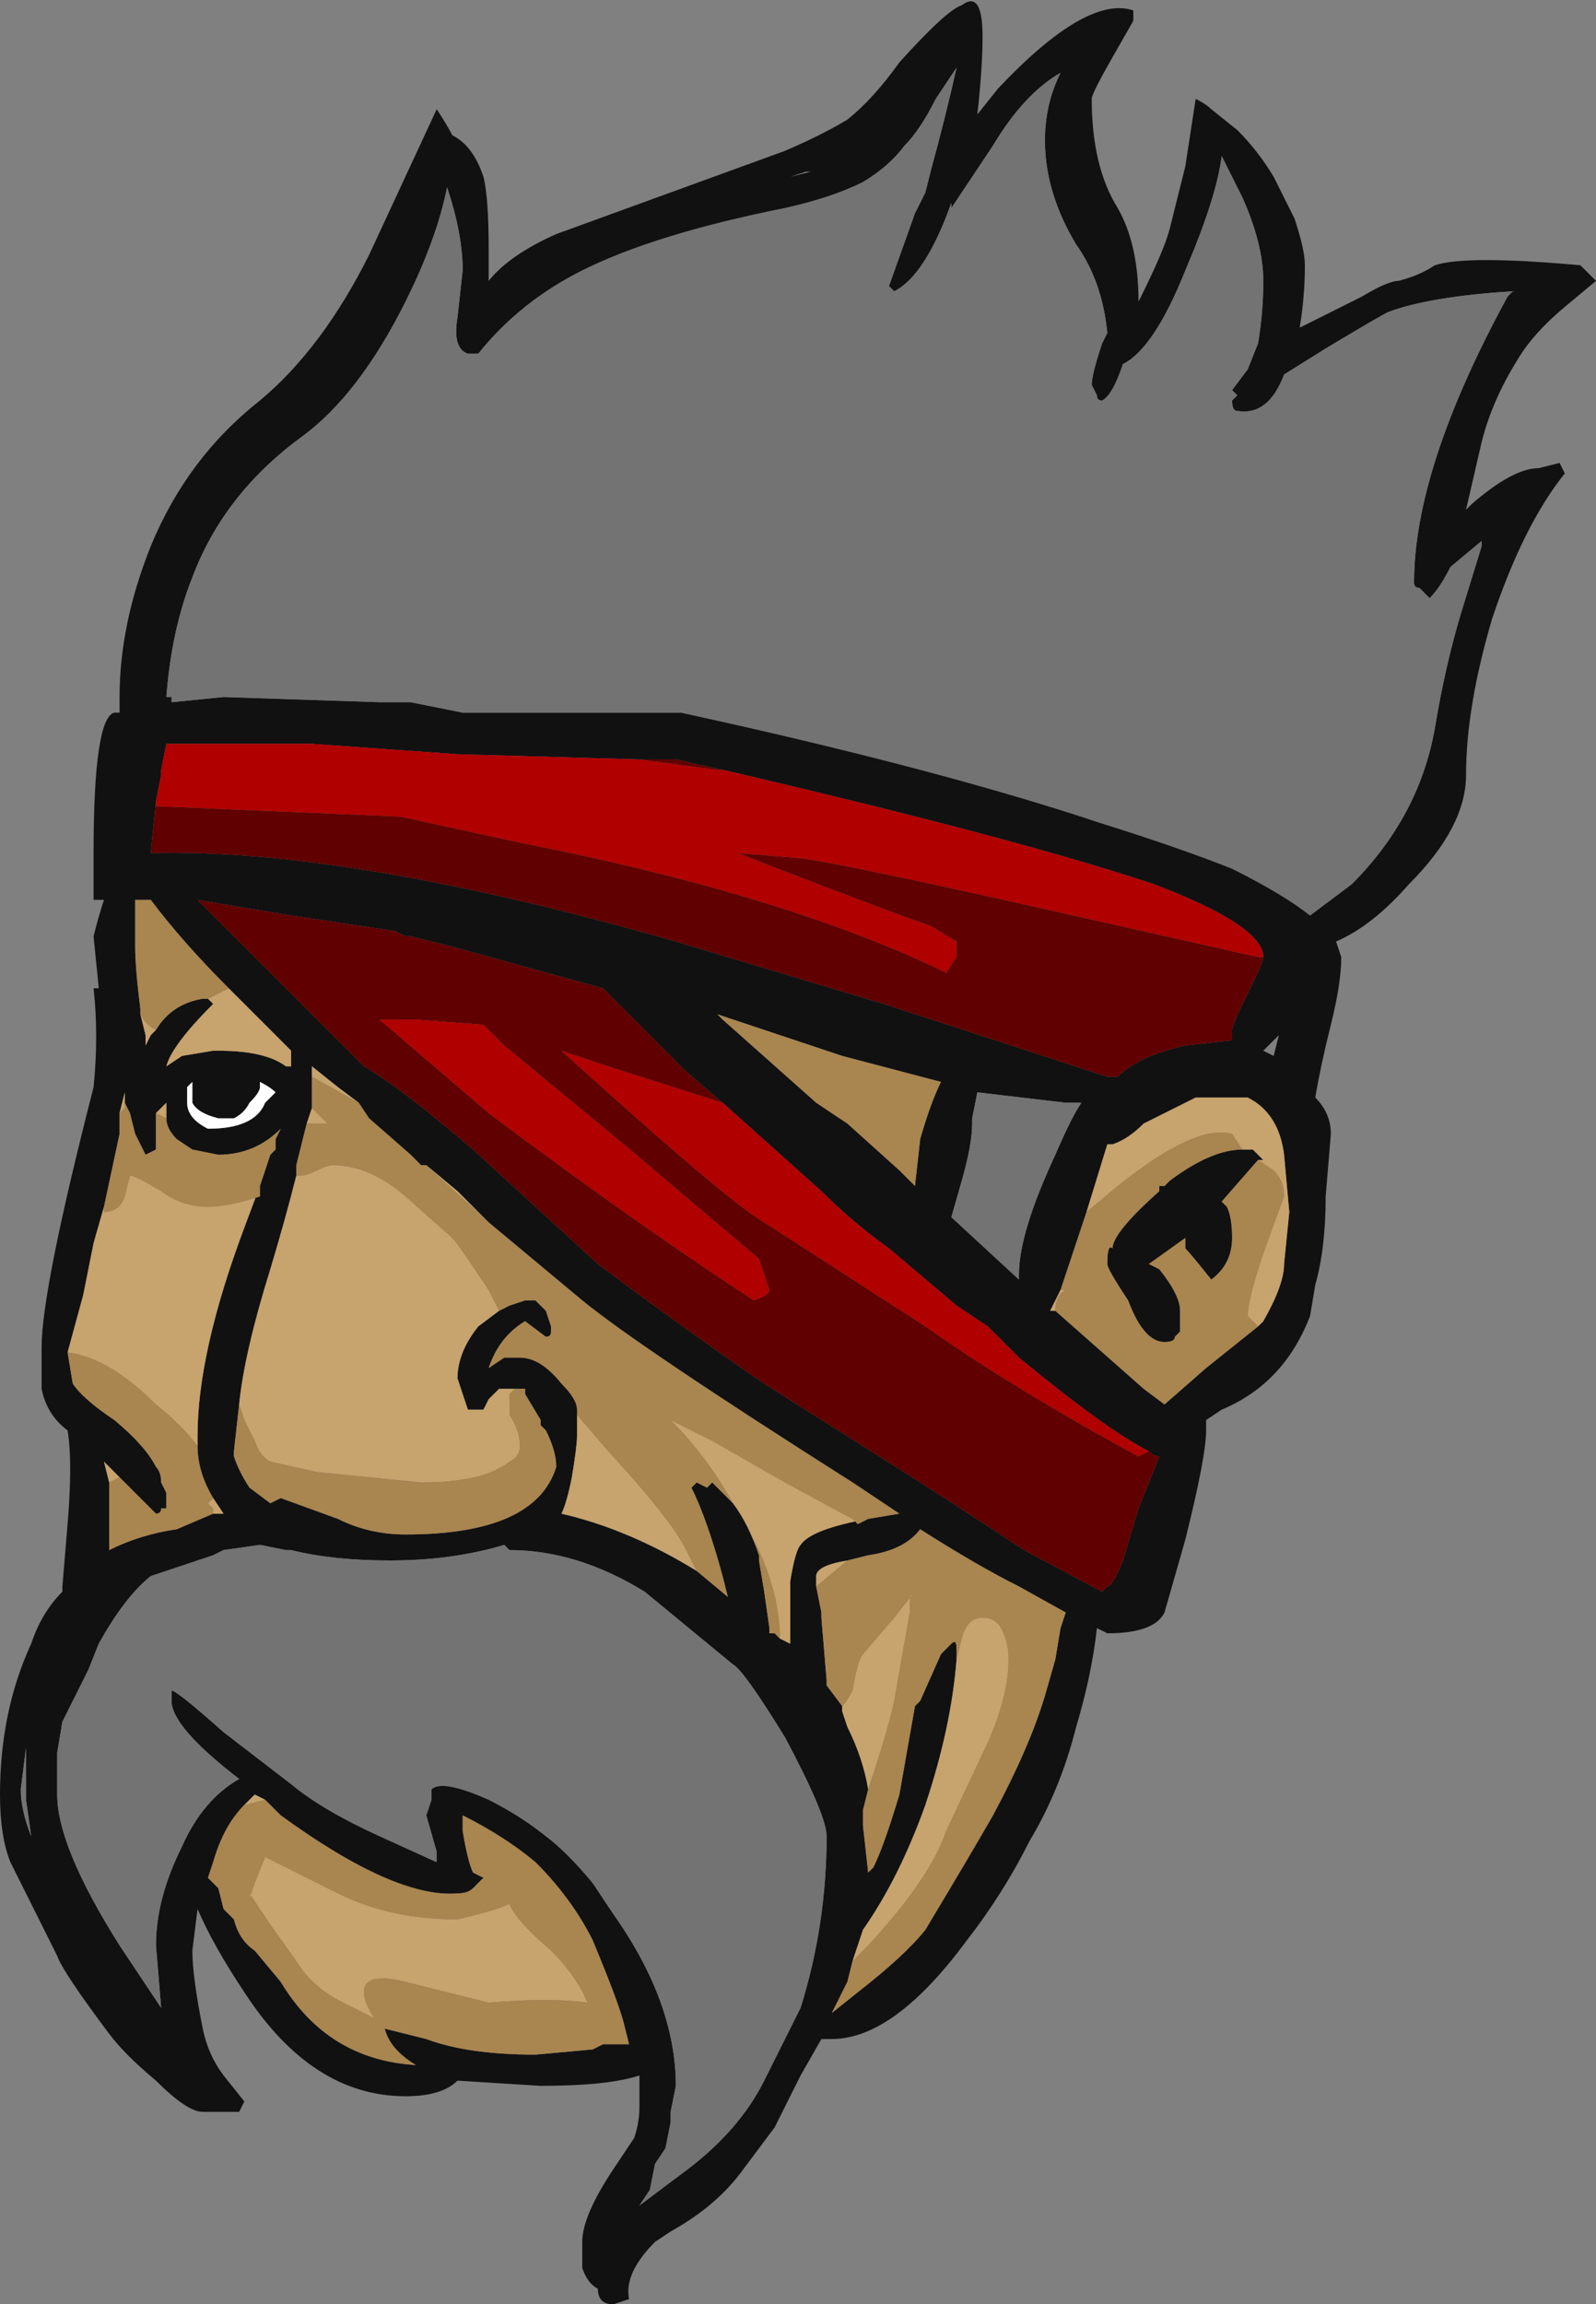 <?xml version="1.0" encoding="UTF-8" standalone="no"?>
<svg xmlns:ffdec="https://www.free-decompiler.com/flash" xmlns:xlink="http://www.w3.org/1999/xlink" ffdec:objectType="shape" height="22.15px" width="15.35px" xmlns="http://www.w3.org/2000/svg">
  <rect width="100%" height="100%" fill="#808080" stroke="none"/>
  <g transform="matrix(1.0, 0.0, 0.0, 1.0, 6.15, 20.0)">
    <path d="M4.75 -19.8 L4.55 -19.45 Q4.35 -19.1 4.35 -19.05 4.35 -18.4 4.6 -18.0 4.8 -17.65 4.8 -17.1 5.05 -17.6 5.1 -17.8 L5.25 -18.4 5.35 -19.05 Q5.45 -19.0 5.5 -18.95 L5.75 -18.75 Q5.95 -18.55 6.1 -18.3 L6.3 -17.9 Q6.4 -17.6 6.4 -17.45 6.4 -17.15 6.35 -16.85 L6.95 -17.15 Q7.2 -17.3 7.3 -17.3 7.5 -17.35 7.65 -17.45 7.95 -17.55 9.05 -17.45 L9.2 -17.3 8.9 -17.05 Q8.6 -16.8 8.45 -16.55 8.2 -16.15 8.1 -15.75 L7.95 -15.1 8.0 -15.15 Q8.4 -15.5 8.65 -15.5 L8.85 -15.55 8.9 -15.45 Q8.5 -14.95 8.2 -14.05 7.95 -13.2 7.95 -12.55 7.95 -12.05 7.4 -11.5 7.05 -11.1 6.7 -10.95 L6.75 -10.8 Q6.75 -10.55 6.65 -10.15 6.55 -9.75 6.5 -9.45 6.65 -9.3 6.65 -9.1 L6.6 -8.5 Q6.6 -8.0 6.5 -7.65 L6.45 -7.35 Q6.2 -6.7 5.6 -6.45 L5.45 -6.35 5.45 -6.25 Q5.45 -6.0 5.25 -5.2 L5.05 -4.5 Q4.95 -4.3 4.5 -4.3 L4.4 -4.35 Q4.35 -3.9 4.2 -3.4 4.05 -2.8 3.75 -2.3 3.5 -1.8 3.15 -1.35 2.45 -0.4 1.85 -0.4 L1.75 -0.4 1.55 -0.05 1.3 0.45 1.0 0.85 Q0.75 1.2 0.3 1.45 L0.15 1.55 Q-0.15 1.85 -0.1 2.1 L-0.25 2.15 Q-0.4 2.15 -0.4 2.0 -0.5 1.95 -0.55 1.8 L-0.55 1.55 Q-0.55 1.3 -0.25 0.85 L-0.05 0.55 Q0.0 0.4 0.0 0.25 0.0 0.1 0.0 -0.05 -0.3 0.05 -0.95 0.05 L-1.75 0.0 Q-1.9 0.15 -2.25 0.15 -3.15 0.15 -3.8 -0.85 -4.1 -1.3 -4.25 -1.65 L-4.3 -1.25 Q-4.3 -1.0 -4.2 -0.5 -4.15 -0.25 -4.0 -0.05 L-3.8 0.2 -3.85 0.3 -4.2 0.3 Q-4.35 0.3 -4.65 0.0 -4.95 -0.25 -5.1 -0.45 -5.55 -1.05 -5.6 -1.2 L-6.05 -2.1 Q-6.15 -2.35 -6.15 -2.75 -6.15 -3.55 -5.85 -4.2 -5.75 -4.5 -5.55 -4.7 L-5.55 -4.75 -5.5 -5.35 Q-5.45 -5.95 -5.5 -6.25 -5.7 -6.4 -5.75 -6.65 L-5.75 -7.05 Q-5.75 -7.6 -5.25 -9.55 -5.2 -10.05 -5.25 -10.5 L-5.2 -10.5 -5.25 -11.0 Q-5.2 -11.2 -5.15 -11.35 L-5.25 -11.35 -5.25 -11.8 Q-5.25 -13.1 -5.05 -13.15 L-5.0 -13.15 -5.0 -13.3 Q-5.0 -14.0 -4.7 -14.75 -4.35 -15.6 -3.65 -16.15 -3.05 -16.65 -2.6 -17.55 L-1.95 -18.95 Q-1.85 -18.8 -1.8 -18.7 -1.6 -18.6 -1.5 -18.3 -1.45 -18.1 -1.45 -17.6 L-1.45 -17.3 Q-1.25 -17.55 -0.8 -17.75 -0.25 -17.95 1.4 -18.55 1.75 -18.7 2.0 -18.85 2.25 -19.05 2.5 -19.4 2.95 -19.9 3.1 -19.95 3.3 -20.1 3.3 -19.65 3.3 -19.35 3.25 -18.9 L3.45 -19.15 Q4.3 -20.05 4.75 -19.9 L4.75 -19.8 M4.05 -19.3 Q3.7 -19.1 3.4 -18.6 L3.0 -18.0 3.0 -18.05 Q2.75 -17.35 2.45 -17.2 L2.4 -17.25 2.65 -17.95 2.75 -18.15 2.8 -18.35 Q2.95 -18.9 3.05 -19.35 L2.85 -19.05 Q2.7 -18.75 2.55 -18.6 2.4 -18.4 2.15 -18.25 1.85 -18.1 1.4 -18.0 0.15 -17.75 -0.55 -17.4 -1.15 -17.1 -1.55 -16.6 L-1.65 -16.6 Q-1.8 -16.65 -1.75 -16.95 L-1.7 -17.4 Q-1.7 -17.75 -1.85 -18.2 -1.95 -17.7 -2.25 -17.1 -2.7 -16.2 -3.25 -15.8 -4.0 -15.25 -4.3 -14.45 -4.5 -13.95 -4.55 -13.3 L-4.5 -13.3 -4.5 -13.25 -4.0 -13.3 -2.5 -13.25 -2.2 -13.25 -1.7 -13.15 0.4 -13.15 Q2.7 -12.65 4.25 -12.15 L4.4 -12.1 Q5.2 -11.85 5.7 -11.65 6.2 -11.4 6.45 -11.2 L6.85 -11.5 Q7.5 -12.15 7.65 -13.0 7.75 -13.6 7.9 -14.1 L8.1 -14.75 8.1 -14.8 7.8 -14.55 Q7.7 -14.35 7.6 -14.25 L7.5 -14.35 Q7.45 -14.35 7.45 -14.4 7.45 -15.5 8.35 -17.15 L8.4 -17.2 Q7.6 -17.15 7.2 -17.0 7.1 -16.95 6.6 -16.65 L6.2 -16.4 Q6.05 -16.0 5.75 -16.05 5.7 -16.05 5.7 -16.15 L5.75 -16.2 5.7 -16.25 5.85 -16.45 5.95 -16.7 Q6.0 -17.0 6.0 -17.3 6.0 -17.65 5.8 -18.1 L5.6 -18.5 Q5.55 -18.1 5.25 -17.4 4.95 -16.65 4.65 -16.5 4.55 -16.2 4.45 -16.15 4.4 -16.15 4.4 -16.2 L4.35 -16.3 Q4.35 -16.4 4.45 -16.7 L4.5 -16.8 Q4.45 -17.3 4.2 -17.65 3.9 -18.15 3.9 -18.65 3.9 -19.0 4.05 -19.3 M1.45 -18.3 L1.65 -18.35 1.6 -18.35 1.45 -18.3 M6.0 -10.8 Q6.0 -11.1 4.95 -11.5 3.6 -11.95 0.8 -12.6 L0.35 -12.7 0.0 -12.7 -1.75 -12.75 -3.15 -12.85 -4.55 -12.85 -4.6 -12.6 -4.6 -12.55 -4.65 -12.3 -4.7 -11.8 Q-2.8 -11.85 0.35 -10.95 L2.35 -10.35 4.5 -9.65 4.6 -9.65 Q4.8 -9.85 5.25 -9.95 L5.7 -10.0 5.7 -10.1 Q5.7 -10.15 5.85 -10.45 6.0 -10.75 6.0 -10.8 M5.95 -7.25 L6.0 -7.3 Q6.2 -7.65 6.2 -7.85 L6.25 -8.35 6.2 -8.9 Q6.15 -9.3 5.85 -9.45 L5.35 -9.45 Q5.05 -9.3 4.85 -9.2 4.7 -9.05 4.55 -9.0 L4.5 -9.0 4.3 -8.35 4.05 -7.6 3.95 -7.4 4.0 -7.4 4.85 -6.65 5.05 -6.5 5.45 -6.85 5.95 -7.25 M5.8 -8.95 L5.9 -8.95 6.0 -8.85 5.95 -8.85 5.6 -8.45 5.65 -8.4 Q5.7 -8.3 5.7 -8.1 5.7 -7.85 5.5 -7.7 5.3 -7.95 5.25 -8.0 L5.25 -8.1 4.9 -7.85 5.0 -7.8 Q5.2 -7.55 5.2 -7.4 L5.2 -7.2 5.15 -7.15 Q5.15 -7.1 5.05 -7.1 4.85 -7.1 4.7 -7.5 4.5 -7.8 4.5 -7.85 4.5 -8.05 4.55 -8.0 4.55 -8.15 5.0 -8.55 L5.0 -8.6 5.05 -8.6 5.1 -8.65 Q5.5 -8.95 5.8 -8.95 M6.1 -9.85 L6.15 -10.05 6.0 -9.9 6.1 -9.85 M1.85 -9.3 L2.0 -9.2 2.5 -8.75 2.65 -8.6 2.7 -9.05 Q2.8 -9.4 2.9 -9.6 L1.95 -9.85 0.75 -10.25 0.8 -10.2 1.7 -9.4 1.85 -9.3 M0.8 -9.4 L0.45 -9.7 Q0.0 -10.15 -0.35 -10.5 L-1.8 -10.9 -2.2 -11.0 -2.25 -11.0 -2.35 -11.05 -3.35 -11.2 -4.25 -11.35 -2.65 -9.75 Q-2.3 -9.55 -1.6 -8.95 L-0.4 -7.85 Q0.4 -7.25 1.2 -6.7 L2.15 -6.1 Q3.1 -5.5 3.7 -5.1 L4.45 -4.7 4.5 -4.75 Q4.55 -4.75 4.65 -5.0 L4.8 -5.5 5.0 -6.0 Q4.95 -6.0 4.9 -6.05 4.5 -6.25 3.65 -6.95 L3.35 -7.25 3.05 -7.45 2.4 -8.0 Q2.05 -8.25 1.75 -8.55 L0.8 -9.4 M4.35 -9.6 L4.35 -9.6 M3.2 -9.2 Q3.2 -9.0 3.1 -8.65 L3.0 -8.3 3.65 -7.7 3.65 -7.75 Q3.65 -8.15 4.0 -8.9 4.15 -9.25 4.25 -9.4 L4.1 -9.4 3.25 -9.5 3.2 -9.25 3.2 -9.2 M2.05 -1.15 L2.0 -0.95 1.85 -0.65 2.1 -0.85 Q2.55 -1.2 2.75 -1.45 3.2 -2.2 3.4 -2.55 3.75 -3.2 3.9 -3.7 L4.0 -4.05 4.05 -4.35 4.1 -4.5 3.65 -4.75 Q3.25 -4.95 2.7 -5.3 2.55 -5.1 2.2 -5.05 L2.0 -5.0 Q1.7 -4.95 1.7 -4.85 L1.7 -4.75 1.75 -4.5 1.75 -4.45 1.8 -3.85 1.8 -3.8 1.95 -3.6 1.95 -3.55 2.0 -3.4 Q2.15 -3.1 2.2 -2.8 L2.15 -2.6 2.15 -2.45 2.2 -2.0 2.25 -2.05 Q2.35 -2.25 2.5 -2.75 L2.65 -3.6 2.7 -3.65 2.9 -4.1 3.0 -4.2 Q3.05 -4.25 3.05 -4.15 L3.05 -4.05 Q3.0 -3.4 2.75 -2.65 2.5 -1.95 2.15 -1.45 L2.05 -1.15 M2.2 -5.4 L2.5 -5.45 2.05 -5.75 Q0.0 -7.05 -0.55 -7.5 L-1.45 -8.25 -1.75 -8.55 -2.05 -8.8 -2.1 -8.8 -2.2 -8.9 -2.6 -9.25 -2.7 -9.4 -2.9 -9.55 -3.15 -9.75 -3.15 -9.55 -3.15 -9.35 -3.2 -9.2 -3.3 -8.8 -3.3 -8.7 Q-3.4 -8.3 -3.55 -7.8 -3.8 -7.0 -3.85 -6.5 L-3.9 -6.05 -3.9 -6.0 Q-3.85 -5.85 -3.75 -5.7 L-3.55 -5.55 -3.45 -5.6 -2.9 -5.4 Q-2.6 -5.25 -2.25 -5.25 -1.0 -5.25 -0.8 -5.9 -0.8 -6.05 -0.9 -6.25 L-0.95 -6.3 -0.95 -6.35 -1.1 -6.6 -1.1 -6.65 -1.35 -6.65 -1.45 -6.55 -1.5 -6.45 -1.65 -6.45 -1.75 -6.75 Q-1.75 -7.0 -1.55 -7.25 L-1.35 -7.4 -1.25 -7.45 -1.1 -7.5 -1.0 -7.5 -0.9 -7.4 -0.85 -7.25 -0.85 -7.2 Q-0.85 -7.15 -0.9 -7.15 L-1.1 -7.3 Q-1.35 -7.15 -1.45 -6.85 L-1.3 -6.95 -1.15 -6.95 Q-0.95 -6.95 -0.75 -6.7 -0.6 -6.55 -0.6 -6.45 L-0.6 -6.4 -0.6 -6.2 Q-0.6 -6.1 -0.65 -5.8 -0.7 -5.55 -0.75 -5.45 -0.1 -5.3 0.55 -4.9 L0.85 -4.65 0.8 -4.85 Q0.65 -5.4 0.5 -5.7 L0.55 -5.75 0.65 -5.7 0.7 -5.75 0.9 -5.55 Q1.05 -5.35 1.15 -5.05 L1.15 -5.0 1.2 -4.7 1.25 -4.35 1.25 -4.3 1.3 -4.3 1.35 -4.25 1.45 -4.2 1.45 -4.8 Q1.5 -5.1 1.55 -5.15 1.65 -5.3 2.2 -5.4 M0.05 -4.7 Q-0.6 -5.1 -1.25 -5.1 L-1.3 -5.15 Q-1.8 -5.0 -2.4 -5.0 -2.95 -5.0 -3.35 -5.1 L-3.4 -5.1 -3.65 -5.15 -4.0 -5.1 -4.1 -5.05 -4.7 -4.85 Q-4.95 -4.65 -5.2 -4.2 L-5.3 -3.95 -5.55 -3.45 -5.6 -3.15 -5.6 -2.75 Q-5.6 -2.25 -5.0 -1.3 L-4.6 -0.7 -4.65 -1.3 Q-4.65 -1.75 -4.4 -2.25 -4.2 -2.7 -3.85 -2.9 -4.5 -3.4 -4.5 -3.65 L-4.5 -3.75 Q-4.45 -3.75 -4.0 -3.35 L-3.35 -2.85 Q-3.05 -2.6 -2.5 -2.35 L-1.95 -2.1 -1.95 -2.2 -2.05 -2.55 -2.0 -2.7 -2.0 -2.8 Q-1.9 -2.9 -1.45 -2.7 -1.15 -2.55 -0.9 -2.35 -0.7 -2.2 -0.45 -1.9 L-0.25 -1.6 Q0.35 -0.75 0.35 0.05 L0.3 0.3 0.3 0.4 0.25 0.65 0.15 0.8 0.1 1.05 0.0 1.2 0.4 0.9 Q0.95 0.5 1.2 0.0 L1.55 -0.7 Q1.8 -1.5 1.8 -2.35 1.8 -2.55 1.4 -3.3 1.0 -3.95 0.9 -4.0 L0.05 -4.7 M-3.95 -10.5 Q-4.4 -10.95 -4.7 -11.35 L-4.85 -11.35 -4.85 -10.9 Q-4.85 -10.7 -4.8 -10.3 L-4.8 -10.25 -4.75 -10.05 -4.75 -9.95 -4.7 -10.05 -4.65 -10.1 Q-4.5 -10.35 -4.2 -10.4 L-4.15 -10.4 -4.1 -10.35 Q-4.5 -9.95 -4.55 -9.75 L-4.4 -9.85 -4.1 -9.9 -4.05 -9.9 Q-3.6 -9.9 -3.4 -9.75 L-3.35 -9.75 -3.35 -9.9 -3.95 -10.5 M-3.65 -8.6 L-3.55 -8.9 -3.5 -8.95 -3.5 -9.05 -3.45 -9.15 Q-3.7 -8.9 -4.05 -8.9 L-4.3 -8.95 -4.45 -9.05 Q-4.55 -9.15 -4.55 -9.25 L-4.55 -9.4 -4.65 -9.3 -4.65 -8.95 -4.75 -8.9 -4.85 -9.1 -4.9 -9.3 -4.95 -9.4 -4.95 -9.5 -5.0 -9.3 -5.0 -9.1 -5.15 -8.4 -5.25 -8.05 -5.35 -7.55 -5.5 -7.0 -5.45 -6.7 Q-5.35 -6.55 -5.05 -6.35 -4.75 -6.1 -4.65 -5.9 -4.6 -5.85 -4.6 -5.75 L-4.55 -5.65 -4.55 -5.5 -4.6 -5.5 Q-4.6 -5.45 -4.65 -5.45 L-5.0 -5.8 -5.15 -5.95 -5.1 -5.75 -5.1 -5.1 Q-4.8 -5.25 -4.45 -5.3 L-4.1 -5.45 -4.0 -5.45 -4.1 -5.6 Q-4.25 -5.85 -4.25 -6.1 L-4.25 -6.2 Q-4.25 -7.0 -3.8 -8.2 L-3.65 -8.6 M-5.1 -5.1 L-5.1 -5.1 M-3.75 -9.4 Q-3.8 -9.3 -3.9 -9.25 L-4.05 -9.25 Q-4.25 -9.3 -4.3 -9.4 L-4.3 -9.6 -4.35 -9.55 -4.35 -9.4 Q-4.35 -9.25 -4.15 -9.15 -3.7 -9.15 -3.6 -9.4 L-3.5 -9.5 Q-3.55 -9.55 -3.65 -9.6 L-3.65 -9.55 Q-3.65 -9.5 -3.75 -9.4 M-5.9 -2.95 L-5.9 -3.2 -5.95 -2.8 Q-5.95 -2.6 -5.85 -2.35 L-5.9 -2.7 -5.9 -2.95 M-1.45 -6.85 L-1.45 -6.85 M-3.6 -2.7 L-3.7 -2.75 -3.8 -2.65 Q-4.0 -2.45 -4.1 -2.1 L-4.15 -1.95 -4.05 -1.85 -4.0 -1.65 -3.9 -1.55 Q-3.85 -1.35 -3.7 -1.25 L-3.45 -0.95 Q-3.0 -0.2 -2.15 -0.15 -2.4 -0.3 -2.45 -0.5 L-2.05 -0.4 Q-1.65 -0.25 -1.0 -0.25 L-0.45 -0.3 -0.35 -0.35 -0.1 -0.35 -0.15 -0.55 Q-0.2 -0.75 -0.45 -1.35 -0.65 -1.75 -1.0 -2.1 -1.3 -2.35 -1.7 -2.55 L-1.7 -2.4 Q-1.65 -2.1 -1.6 -2.0 L-1.5 -1.95 -1.6 -1.85 Q-1.65 -1.8 -1.75 -1.8 -2.35 -1.75 -3.45 -2.55 L-3.6 -2.7" fill="#111111" fill-rule="evenodd" stroke="none"/>
    <path d="M4.3 -8.35 L4.5 -9.0 4.55 -9.0 Q4.7 -9.05 4.85 -9.2 5.05 -9.3 5.35 -9.45 L5.85 -9.45 Q6.15 -9.3 6.2 -8.9 L6.25 -8.35 6.2 -7.85 Q6.2 -7.65 6.0 -7.3 L5.95 -7.25 5.85 -7.35 Q5.85 -7.5 6.0 -7.95 L6.2 -8.5 Q6.2 -8.65 6.1 -8.75 L5.95 -8.85 6.0 -8.85 5.9 -8.95 5.8 -8.95 5.7 -9.1 Q5.35 -9.2 4.6 -8.6 L4.3 -8.35 M4.0 -7.4 L3.95 -7.4 4.05 -7.6 4.1 -7.6 Q4.0 -7.55 4.0 -7.4 M1.85 -9.3 L1.85 -9.3 M2.0 -5.0 L1.7 -4.75 1.7 -4.85 Q1.7 -4.95 2.0 -5.0 M1.95 -3.6 Q2.0 -3.65 2.05 -3.75 2.1 -4.05 2.15 -4.1 L2.45 -4.45 Q2.6 -4.65 2.7 -4.75 L2.6 -4.65 2.6 -4.5 2.45 -3.65 Q2.4 -3.4 2.2 -2.8 2.15 -3.1 2.0 -3.4 L1.95 -3.55 1.95 -3.6 M3.05 -4.05 L3.1 -4.25 Q3.15 -4.45 3.3 -4.45 3.45 -4.45 3.5 -4.3 3.55 -4.2 3.55 -4.05 3.55 -3.7 3.35 -3.25 L2.95 -2.4 Q2.8 -1.95 2.2 -1.3 L2.05 -1.15 2.15 -1.45 Q2.5 -1.95 2.75 -2.65 3.0 -3.4 3.05 -4.05 M0.9 -5.55 Q0.65 -6.0 0.3 -6.35 L0.7 -6.15 1.4 -5.75 Q1.95 -5.45 2.05 -5.4 L2.1 -5.35 2.2 -5.4 Q1.65 -5.3 1.55 -5.15 1.5 -5.1 1.45 -4.8 L1.45 -4.2 1.35 -4.25 Q1.35 -4.7 1.1 -5.2 L1.15 -5.05 Q1.05 -5.35 0.9 -5.55 M-1.45 -8.25 L-1.5 -8.3 -2.05 -8.8 -1.75 -8.55 -1.45 -8.25 M-2.7 -9.4 L-3.15 -9.65 -3.15 -9.55 -3.15 -9.75 -2.9 -9.55 -2.7 -9.4 M-3.15 -9.35 L-3.0 -9.2 -3.2 -9.2 -3.15 -9.35 M-3.3 -8.7 L-3.25 -8.7 Q-3.2 -8.7 -3.1 -8.75 -3.0 -8.8 -2.95 -8.8 -2.6 -8.8 -2.25 -8.5 L-1.8 -8.1 Q-1.75 -8.05 -1.45 -7.6 L-1.35 -7.4 -1.55 -7.25 Q-1.75 -7.0 -1.75 -6.75 L-1.65 -6.45 -1.5 -6.45 -1.45 -6.55 -1.35 -6.65 -1.1 -6.65 -1.1 -6.6 -1.1 -6.65 -1.2 -6.65 -1.25 -6.6 -1.25 -6.4 Q-1.15 -6.25 -1.15 -6.1 -1.15 -6.0 -1.25 -5.95 -1.5 -5.75 -2.1 -5.75 L-3.1 -5.85 -3.55 -5.95 Q-3.65 -6.0 -3.7 -6.15 L-3.8 -6.35 -3.85 -6.5 Q-3.8 -7.0 -3.55 -7.8 -3.4 -8.3 -3.3 -8.7 M-0.6 -6.4 L-0.3 -6.05 Q0.3 -5.4 0.45 -5.1 L0.55 -4.9 Q-0.1 -5.3 -0.75 -5.45 -0.7 -5.55 -0.65 -5.8 -0.6 -6.1 -0.6 -6.2 L-0.6 -6.4 M-4.8 -10.25 Q-4.75 -10.15 -4.65 -10.1 L-4.7 -10.05 -4.75 -9.95 -4.75 -10.05 -4.8 -10.25 M-4.15 -10.4 L-3.95 -10.5 -3.35 -9.9 -3.35 -9.75 -3.4 -9.75 Q-3.6 -9.9 -4.05 -9.9 L-4.1 -9.9 -4.4 -9.85 -4.55 -9.75 Q-4.5 -9.95 -4.1 -10.35 L-4.15 -10.4 M-4.55 -9.25 L-4.65 -9.3 -4.55 -9.4 -4.55 -9.25 M-4.95 -9.4 L-4.95 -9.35 -5.0 -9.3 -4.95 -9.5 -4.95 -9.4 M-5.15 -8.4 L-5.15 -8.35 Q-5.0 -8.35 -4.95 -8.5 L-4.9 -8.7 Q-4.85 -8.7 -4.6 -8.55 -4.4 -8.4 -4.15 -8.4 -3.95 -8.4 -3.65 -8.5 L-3.65 -8.6 -3.8 -8.2 Q-4.25 -7.0 -4.25 -6.2 L-4.25 -6.1 Q-4.4 -6.3 -4.65 -6.5 -5.1 -6.95 -5.5 -7.0 L-5.35 -7.55 -5.25 -8.05 -5.15 -8.4 M-4.1 -5.6 L-4.0 -5.45 -4.1 -5.45 -4.1 -5.5 -4.15 -5.55 -4.1 -5.6 M-5.1 -5.1 L-5.1 -5.1 M-5.1 -5.75 L-5.15 -5.95 -5.0 -5.8 -5.1 -5.75 M-1.45 -6.85 L-1.45 -6.85 M-3.8 -2.65 L-3.7 -2.75 -3.6 -2.7 -3.8 -2.65 M-3.75 -1.75 L-3.7 -1.9 -3.6 -2.15 Q-3.2 -1.95 -2.9 -1.8 -2.4 -1.55 -1.75 -1.55 L-1.55 -1.6 Q-1.35 -1.65 -1.25 -1.7 -1.2 -1.55 -0.85 -1.25 -0.6 -1.0 -0.5 -0.75 -0.85 -0.8 -1.45 -0.75 L-2.25 -0.95 Q-2.65 -1.05 -2.65 -0.85 -2.65 -0.75 -2.55 -0.6 L-2.85 -0.75 Q-3.15 -0.9 -3.3 -1.15 L-3.55 -1.5 -3.75 -1.8 -3.75 -1.75" fill="#c7a36d" fill-rule="evenodd" stroke="none"/>
    <path d="M4.05 -19.3 Q3.9 -19.0 3.9 -18.65 3.9 -18.15 4.2 -17.65 4.45 -17.3 4.5 -16.8 L4.45 -16.7 Q4.35 -16.4 4.35 -16.3 L4.4 -16.2 Q4.4 -16.15 4.45 -16.15 4.55 -16.2 4.65 -16.5 4.95 -16.65 5.25 -17.4 5.55 -18.1 5.6 -18.5 L5.8 -18.1 Q6.0 -17.65 6.0 -17.3 6.0 -17.0 5.95 -16.7 L5.85 -16.45 5.7 -16.25 5.75 -16.2 5.7 -16.15 Q5.7 -16.05 5.75 -16.05 6.05 -16.0 6.2 -16.4 L6.6 -16.65 Q7.1 -16.95 7.2 -17.0 7.6 -17.15 8.4 -17.2 L8.35 -17.15 Q7.45 -15.5 7.45 -14.4 7.45 -14.35 7.5 -14.35 L7.6 -14.25 Q7.7 -14.35 7.8 -14.55 L8.1 -14.8 8.1 -14.75 7.9 -14.1 Q7.75 -13.6 7.65 -13.0 7.5 -12.15 6.85 -11.5 L6.45 -11.2 Q6.2 -11.4 5.7 -11.65 5.2 -11.85 4.4 -12.1 L4.25 -12.15 Q2.7 -12.65 0.4 -13.15 L-1.7 -13.15 -2.2 -13.25 -2.5 -13.25 -4.0 -13.3 -4.5 -13.25 -4.5 -13.3 -4.55 -13.3 Q-4.5 -13.95 -4.3 -14.45 -4.0 -15.25 -3.25 -15.8 -2.7 -16.2 -2.25 -17.1 -1.95 -17.7 -1.85 -18.2 -1.7 -17.75 -1.7 -17.4 L-1.75 -16.95 Q-1.8 -16.65 -1.65 -16.6 L-1.55 -16.6 Q-1.15 -17.1 -0.55 -17.4 0.15 -17.75 1.4 -18.0 1.85 -18.1 2.15 -18.25 2.4 -18.4 2.55 -18.6 2.7 -18.75 2.85 -19.05 L3.05 -19.35 Q2.95 -18.9 2.8 -18.35 L2.75 -18.15 2.65 -17.95 2.4 -17.25 2.45 -17.2 Q2.75 -17.35 3.0 -18.05 L3.0 -18.0 3.4 -18.6 Q3.7 -19.1 4.05 -19.3 M3.2 -9.2 L3.2 -9.25 3.25 -9.5 4.1 -9.4 4.25 -9.4 Q4.15 -9.25 4.0 -8.9 3.65 -8.15 3.65 -7.75 L3.65 -7.7 3.0 -8.3 3.1 -8.65 Q3.2 -9.0 3.2 -9.2 M0.05 -4.7 L0.9 -4.0 Q1.0 -3.95 1.4 -3.3 1.8 -2.55 1.8 -2.35 1.8 -1.5 1.55 -0.7 L1.2 0.0 Q0.95 0.5 0.4 0.9 L0.0 1.2 0.1 1.05 0.15 0.8 0.25 0.65 0.3 0.4 0.3 0.3 0.35 0.05 Q0.35 -0.75 -0.25 -1.6 L-0.45 -1.9 Q-0.7 -2.2 -0.9 -2.35 -1.15 -2.55 -1.45 -2.7 -1.9 -2.9 -2.0 -2.8 L-2.0 -2.7 -2.05 -2.55 -1.95 -2.2 -1.95 -2.1 -2.5 -2.35 Q-3.05 -2.6 -3.35 -2.85 L-4.0 -3.35 Q-4.45 -3.75 -4.5 -3.75 L-4.5 -3.65 Q-4.5 -3.4 -3.85 -2.9 -4.2 -2.7 -4.4 -2.25 -4.65 -1.75 -4.65 -1.3 L-4.6 -0.7 -5.0 -1.3 Q-5.6 -2.25 -5.6 -2.75 L-5.6 -3.15 -5.55 -3.45 -5.3 -3.95 -5.2 -4.2 Q-4.95 -4.65 -4.7 -4.85 L-4.1 -5.05 -4.0 -5.1 -3.65 -5.15 -3.4 -5.1 -3.35 -5.1 Q-2.95 -5.0 -2.4 -5.0 -1.8 -5.0 -1.3 -5.15 L-1.25 -5.1 Q-0.6 -5.1 0.05 -4.7 M-5.9 -2.95 L-5.9 -2.7 -5.85 -2.35 Q-5.95 -2.6 -5.95 -2.8 L-5.9 -3.2 -5.9 -2.95" fill="#737373" fill-rule="evenodd" stroke="none"/>
    <path d="M-3.75 -9.4 Q-3.65 -9.5 -3.65 -9.55 L-3.65 -9.6 Q-3.55 -9.55 -3.5 -9.5 L-3.6 -9.4 Q-3.7 -9.15 -4.15 -9.15 -4.35 -9.25 -4.35 -9.4 L-4.35 -9.55 -4.3 -9.6 -4.3 -9.4 Q-4.25 -9.3 -4.05 -9.25 L-3.9 -9.25 Q-3.8 -9.3 -3.75 -9.4" fill="#ffffff" fill-rule="evenodd" stroke="none"/>
    <path d="M0.8 -12.6 Q3.6 -11.95 4.95 -11.5 6.0 -11.1 6.0 -10.8 L5.95 -10.8 3.95 -11.25 Q1.95 -11.7 1.55 -11.75 L0.95 -11.8 1.2 -11.7 Q2.5 -11.2 2.8 -11.1 L3.05 -10.95 3.05 -10.8 2.95 -10.65 Q1.4 -11.4 -1.15 -11.9 L-2.3 -12.15 -4.65 -12.25 -4.65 -12.3 -4.6 -12.55 -4.6 -12.6 -4.55 -12.85 -3.15 -12.85 -1.75 -12.75 0.0 -12.7 0.75 -12.6 0.8 -12.6 M4.9 -6.05 L4.8 -6.0 Q3.6 -6.65 2.75 -7.25 L1.2 -8.25 Q0.85 -8.45 -0.75 -9.9 L-0.3 -9.75 0.8 -9.4 1.75 -8.55 Q2.05 -8.25 2.4 -8.0 L3.05 -7.45 3.35 -7.25 3.65 -6.95 Q4.5 -6.25 4.9 -6.05 M1.25 -7.6 Q1.25 -7.55 1.1 -7.5 -0.05 -8.25 -1.45 -9.3 L-2.5 -10.2 -2.15 -10.2 -1.5 -10.15 -1.3 -9.95 -0.15 -9.0 1.15 -7.9 1.25 -7.6" fill="#b00000" fill-rule="evenodd" stroke="none"/>
    <path d="M0.8 -12.6 L0.75 -12.6 0.0 -12.7 0.35 -12.7 0.8 -12.6 M-4.65 -12.3 L-4.65 -12.25 -2.3 -12.15 -1.15 -11.9 Q1.4 -11.4 2.95 -10.65 L3.05 -10.8 3.05 -10.95 2.8 -11.1 Q2.5 -11.2 1.2 -11.7 L0.95 -11.8 1.55 -11.75 Q1.95 -11.7 3.95 -11.25 L5.95 -10.8 6.0 -10.8 Q6.0 -10.75 5.85 -10.45 5.7 -10.15 5.7 -10.1 L5.7 -10.0 5.25 -9.95 Q4.8 -9.85 4.6 -9.65 L4.5 -9.65 2.35 -10.35 0.35 -10.95 Q-2.8 -11.85 -4.7 -11.8 L-4.65 -12.3 M4.9 -6.05 Q4.95 -6.0 5.0 -6.0 L4.8 -5.5 4.65 -5.0 Q4.55 -4.75 4.5 -4.75 L4.45 -4.7 3.7 -5.1 Q3.1 -5.5 2.15 -6.1 L1.2 -6.7 Q0.4 -7.25 -0.4 -7.85 L-1.6 -8.95 Q-2.3 -9.55 -2.65 -9.75 L-4.25 -11.35 -3.35 -11.2 -2.35 -11.05 -2.25 -11.0 -2.2 -11.0 -1.8 -10.9 -0.35 -10.5 Q0.0 -10.15 0.45 -9.7 L0.8 -9.4 -0.3 -9.75 -0.75 -9.9 Q0.85 -8.45 1.2 -8.25 L2.75 -7.25 Q3.6 -6.65 4.8 -6.0 L4.9 -6.05 M1.25 -7.6 L1.15 -7.9 -0.15 -9.0 -1.3 -9.95 -1.5 -10.15 -2.15 -10.2 -2.5 -10.2 -1.45 -9.3 Q-0.05 -8.25 1.1 -7.5 1.25 -7.55 1.25 -7.6" fill="#600000" fill-rule="evenodd" stroke="none"/>
    <path d="M4.3 -8.35 L4.6 -8.6 Q5.35 -9.2 5.7 -9.1 L5.8 -8.95 Q5.5 -8.95 5.1 -8.65 L5.05 -8.6 5.0 -8.6 5.0 -8.55 Q4.55 -8.15 4.55 -8.0 4.5 -8.05 4.5 -7.85 4.5 -7.8 4.7 -7.5 4.85 -7.1 5.05 -7.1 5.15 -7.1 5.15 -7.15 L5.2 -7.2 5.2 -7.4 Q5.2 -7.55 5.0 -7.8 L4.9 -7.85 5.25 -8.1 5.25 -8.0 Q5.3 -7.95 5.5 -7.7 5.7 -7.85 5.7 -8.1 5.7 -8.3 5.65 -8.4 L5.6 -8.45 5.95 -8.85 6.1 -8.75 Q6.2 -8.65 6.2 -8.5 L6.0 -7.95 Q5.85 -7.5 5.85 -7.35 L5.95 -7.25 5.45 -6.85 5.05 -6.5 4.85 -6.65 4.0 -7.4 Q4.0 -7.55 4.1 -7.6 L4.05 -7.6 4.3 -8.35 M1.85 -9.3 L1.7 -9.4 0.8 -10.2 0.75 -10.25 1.95 -9.85 2.9 -9.6 Q2.8 -9.4 2.7 -9.05 L2.65 -8.6 2.5 -8.75 2.0 -9.2 1.85 -9.3 1.85 -9.3 M2.0 -5.0 L2.2 -5.05 Q2.55 -5.1 2.7 -5.3 3.25 -4.95 3.65 -4.75 L4.1 -4.5 4.05 -4.35 4.0 -4.05 3.9 -3.7 Q3.75 -3.2 3.4 -2.55 3.2 -2.2 2.75 -1.45 2.55 -1.2 2.1 -0.85 L1.85 -0.65 2.0 -0.95 2.05 -1.15 2.2 -1.3 Q2.8 -1.95 2.95 -2.4 L3.35 -3.25 Q3.55 -3.7 3.55 -4.05 3.55 -4.2 3.5 -4.3 3.45 -4.45 3.3 -4.45 3.15 -4.45 3.1 -4.25 L3.05 -4.05 3.05 -4.15 Q3.05 -4.25 3.0 -4.2 L2.9 -4.1 2.7 -3.65 2.65 -3.6 2.5 -2.75 Q2.35 -2.25 2.25 -2.05 L2.2 -2.0 2.15 -2.45 2.15 -2.6 2.2 -2.8 Q2.4 -3.4 2.45 -3.65 L2.6 -4.5 2.6 -4.65 2.7 -4.75 Q2.6 -4.65 2.45 -4.45 L2.15 -4.1 Q2.1 -4.05 2.05 -3.75 2.0 -3.65 1.95 -3.6 L1.8 -3.8 1.8 -3.85 1.75 -4.45 1.75 -4.5 1.7 -4.75 2.0 -5.0 M2.2 -5.4 L2.1 -5.35 2.05 -5.4 Q1.95 -5.45 1.4 -5.75 L0.7 -6.15 0.3 -6.35 Q0.65 -6.0 0.9 -5.55 L0.7 -5.75 0.65 -5.7 0.55 -5.75 0.5 -5.7 Q0.65 -5.4 0.8 -4.85 L0.85 -4.65 0.55 -4.9 0.45 -5.1 Q0.3 -5.4 -0.3 -6.05 L-0.6 -6.4 -0.6 -6.45 Q-0.6 -6.55 -0.75 -6.7 -0.95 -6.95 -1.15 -6.95 L-1.3 -6.95 -1.45 -6.85 Q-1.35 -7.15 -1.1 -7.3 L-0.9 -7.15 Q-0.85 -7.15 -0.85 -7.2 L-0.85 -7.25 -0.9 -7.4 -1.0 -7.5 -1.1 -7.5 -1.25 -7.45 -1.35 -7.4 -1.45 -7.6 Q-1.75 -8.05 -1.8 -8.1 L-2.25 -8.5 Q-2.6 -8.8 -2.95 -8.8 -3.0 -8.8 -3.1 -8.75 -3.2 -8.7 -3.25 -8.7 L-3.3 -8.7 -3.3 -8.8 -3.2 -9.2 -3.0 -9.2 -3.15 -9.35 -3.15 -9.55 -3.15 -9.65 -2.7 -9.4 -2.6 -9.25 -2.2 -8.9 -2.1 -8.8 -2.05 -8.8 -1.5 -8.3 -1.45 -8.25 -0.55 -7.5 Q0.0 -7.05 2.05 -5.75 L2.5 -5.45 2.2 -5.4 M1.15 -5.05 L1.1 -5.2 Q1.35 -4.7 1.35 -4.25 L1.3 -4.3 1.25 -4.3 1.25 -4.35 1.2 -4.7 1.15 -5.0 1.15 -5.05 M-4.8 -10.25 L-4.8 -10.3 Q-4.85 -10.7 -4.85 -10.9 L-4.85 -11.35 -4.7 -11.35 Q-4.4 -10.95 -3.95 -10.5 L-4.15 -10.4 -4.2 -10.4 Q-4.5 -10.35 -4.65 -10.1 -4.75 -10.15 -4.8 -10.25 M-4.55 -9.25 Q-4.55 -9.15 -4.45 -9.05 L-4.3 -8.95 -4.05 -8.9 Q-3.7 -8.9 -3.45 -9.15 L-3.5 -9.05 -3.5 -8.95 -3.55 -8.9 -3.65 -8.6 -3.65 -8.5 Q-3.95 -8.4 -4.15 -8.4 -4.4 -8.4 -4.6 -8.55 -4.85 -8.7 -4.9 -8.7 L-4.95 -8.5 Q-5.0 -8.35 -5.15 -8.35 L-5.15 -8.4 -5.0 -9.1 -5.0 -9.3 -4.95 -9.35 -4.95 -9.4 -4.9 -9.3 -4.85 -9.1 -4.75 -8.9 -4.65 -8.95 -4.65 -9.3 -4.55 -9.25 M-4.25 -6.1 Q-4.25 -5.85 -4.1 -5.6 L-4.15 -5.55 -4.1 -5.5 -4.1 -5.45 -4.45 -5.3 Q-4.8 -5.25 -5.1 -5.1 L-5.1 -5.75 -5.0 -5.8 -4.65 -5.45 Q-4.6 -5.45 -4.6 -5.5 L-4.55 -5.5 -4.55 -5.65 -4.6 -5.75 Q-4.6 -5.85 -4.65 -5.9 -4.75 -6.1 -5.05 -6.35 -5.35 -6.55 -5.45 -6.7 L-5.5 -7.0 Q-5.1 -6.95 -4.65 -6.5 -4.4 -6.3 -4.25 -6.1 M-3.85 -6.5 L-3.8 -6.35 -3.7 -6.15 Q-3.65 -6.0 -3.55 -5.95 L-3.1 -5.85 -2.1 -5.75 Q-1.5 -5.75 -1.25 -5.95 -1.15 -6.0 -1.15 -6.1 -1.15 -6.25 -1.25 -6.4 L-1.25 -6.6 -1.2 -6.65 -1.1 -6.65 -1.1 -6.6 -0.95 -6.35 -0.95 -6.3 -0.9 -6.25 Q-0.8 -6.05 -0.8 -5.9 -1.0 -5.25 -2.25 -5.25 -2.6 -5.25 -2.9 -5.4 L-3.45 -5.6 -3.55 -5.55 -3.75 -5.7 Q-3.85 -5.85 -3.9 -6.0 L-3.9 -6.05 -3.85 -6.5 M-3.8 -2.65 L-3.6 -2.7 -3.45 -2.55 Q-2.35 -1.75 -1.75 -1.8 -1.65 -1.8 -1.6 -1.85 L-1.5 -1.95 -1.6 -2.0 Q-1.65 -2.1 -1.7 -2.4 L-1.7 -2.55 Q-1.3 -2.35 -1.0 -2.1 -0.65 -1.75 -0.45 -1.35 -0.2 -0.75 -0.15 -0.55 L-0.1 -0.35 -0.35 -0.35 -0.45 -0.3 -1.0 -0.25 Q-1.65 -0.25 -2.05 -0.4 L-2.45 -0.5 Q-2.4 -0.3 -2.15 -0.15 -3.0 -0.2 -3.45 -0.95 L-3.7 -1.25 Q-3.85 -1.35 -3.9 -1.55 L-4.0 -1.65 -4.05 -1.85 -4.15 -1.95 -4.1 -2.1 Q-4.0 -2.45 -3.8 -2.65 M-3.75 -1.75 L-3.75 -1.8 -3.55 -1.5 -3.3 -1.15 Q-3.15 -0.9 -2.85 -0.75 L-2.55 -0.6 Q-2.65 -0.75 -2.65 -0.85 -2.65 -1.05 -2.25 -0.95 L-1.45 -0.75 Q-0.85 -0.8 -0.5 -0.75 -0.6 -1.0 -0.85 -1.25 -1.2 -1.55 -1.25 -1.7 -1.35 -1.65 -1.55 -1.6 L-1.75 -1.55 Q-2.4 -1.55 -2.9 -1.8 -3.2 -1.95 -3.6 -2.15 L-3.7 -1.9 -3.75 -1.75" fill="#a9854f" fill-rule="evenodd" stroke="none"/>
  </g>
</svg>
